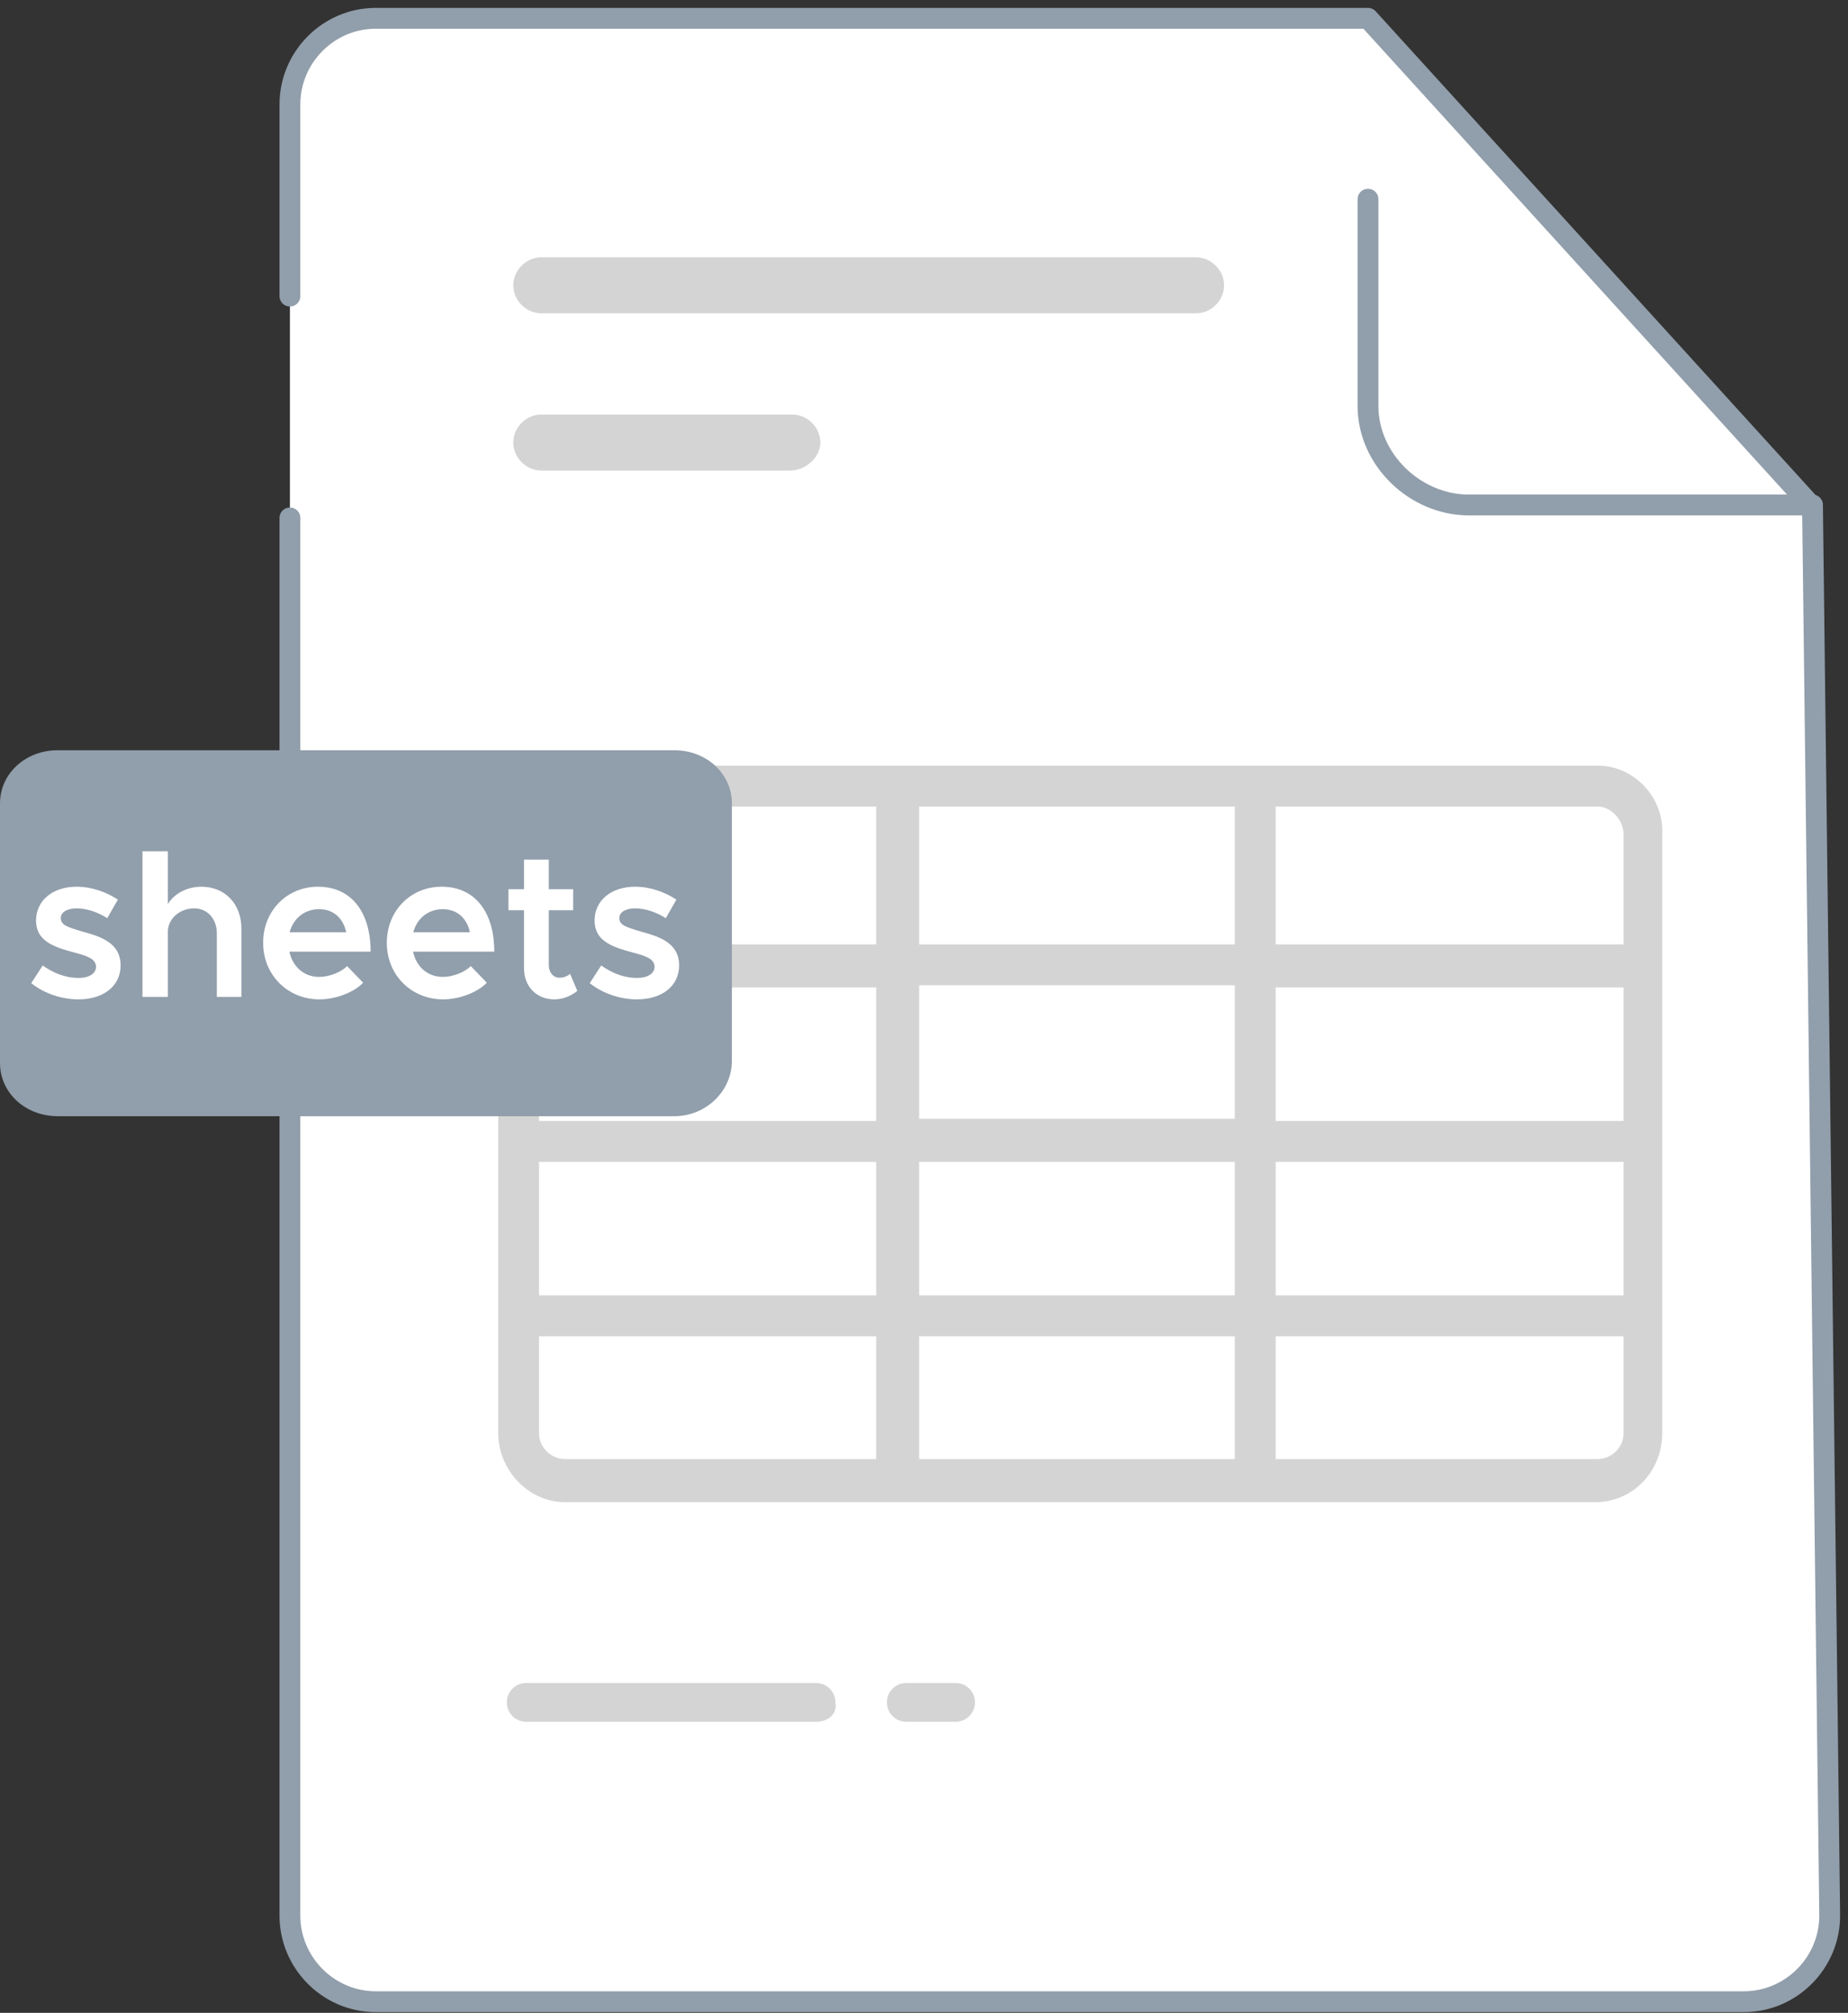 <svg width="101" height="110" viewBox="0 0 101 110" fill="none" xmlns="http://www.w3.org/2000/svg">
<rect x="0" y="0" width="101" height="110" fill="#333333" stroke="none"/>
<path d="M15.845 16.182V5.708C15.845 3.118 17.957 1 20.54 1H74.765L99.061 27.715L100 104.684C100 107.273 97.888 109.392 95.305 109.392H20.54C17.957 109.392 15.845 107.273 15.845 104.684V28.304" fill="white"/>
<path d="M15.845 16.182V5.708C15.845 3.118 17.957 1 20.54 1H74.765L99.061 27.715L100 104.684C100 107.273 97.888 109.392 95.305 109.392H20.54C17.957 109.392 15.845 107.273 15.845 104.684V28.304" stroke="#919EAB" stroke-width="1.138" stroke-miterlimit="10" stroke-linecap="round" stroke-linejoin="round"/>
<path d="M52.229 94.093H49.529C48.943 94.093 48.473 93.622 48.473 93.034C48.473 92.445 48.943 91.975 49.529 91.975H52.229C52.816 91.975 53.285 92.445 53.285 93.034C53.285 93.622 52.816 94.093 52.229 94.093Z" fill="#D4D4D4"/>
<path d="M44.601 94.093H28.756C28.169 94.093 27.7 93.622 27.7 93.034C27.7 92.445 28.169 91.975 28.756 91.975H44.601C45.188 91.975 45.658 92.445 45.658 93.034C45.775 93.622 45.305 94.093 44.601 94.093Z" fill="#D4D4D4"/>
<path d="M65.375 17.122H29.577C28.756 17.122 28.051 16.416 28.051 15.592C28.051 14.769 28.756 14.062 29.577 14.062H65.375C66.197 14.062 66.901 14.769 66.901 15.592C66.901 16.416 66.197 17.122 65.375 17.122Z" fill="#D4D4D4"/>
<path d="M43.192 25.715H29.577C28.756 25.715 28.051 25.009 28.051 24.185C28.051 23.361 28.756 22.655 29.577 22.655H43.31C44.131 22.655 44.835 23.361 44.835 24.185C44.835 25.009 44.014 25.715 43.192 25.715Z" fill="#D4D4D4"/>
<path d="M74.766 10.886V22.184C74.766 25.126 77.348 27.598 80.283 27.598H99.062" stroke="#919EAB" stroke-width="1.138" stroke-miterlimit="10" stroke-linecap="round" stroke-linejoin="round"/>
<path d="M87.325 41.841H68.663C68.663 41.841 68.663 41.841 68.545 41.841C68.428 41.841 68.545 41.841 68.428 41.841H49.179C49.179 41.841 49.179 41.841 49.062 41.841C48.944 41.841 49.062 41.841 48.944 41.841H30.869C28.874 41.841 27.23 43.489 27.23 45.607V78.325C27.23 80.325 28.874 82.091 30.869 82.091H87.207C89.203 82.091 90.846 80.443 90.846 78.325V45.607C90.963 43.606 89.32 41.841 87.325 41.841ZM50.235 70.792V63.496H67.489V70.792H50.235ZM67.489 73.028V79.737H50.235V73.028H67.489ZM67.489 53.845V61.142H50.235V53.845H67.489ZM50.235 51.609V44.077H67.489V51.609H50.235ZM88.733 61.26H69.719V53.963H88.733V61.26ZM48.005 61.26H29.46V53.963H47.888V61.26H48.005ZM29.46 63.496H47.888V70.792H29.46V63.496ZM69.719 63.496H88.733V70.792H69.719V63.496ZM88.733 45.607V51.609H69.719V44.077H87.325C88.029 44.077 88.733 44.783 88.733 45.607ZM30.869 44.077H47.888V51.609H29.46V45.607C29.46 44.783 30.165 44.077 30.869 44.077ZM29.46 78.325V73.028H47.888V79.737H30.869C30.165 79.737 29.46 79.148 29.46 78.325ZM87.325 79.737H69.719V73.028H88.733V78.325C88.733 79.148 88.029 79.737 87.325 79.737Z" fill="#D4D4D4"/>
<path d="M36.846 61H3.155C1.388 61 0 59.721 0 58.093V43.907C0 42.279 1.388 41 3.155 41H36.846C38.612 41 40 42.279 40 43.907V57.977C40 59.605 38.612 61 36.846 61Z" fill="#919EAB"/>
<path d="M4.28 54.616C5.657 54.616 6.591 53.888 6.591 52.761C6.591 51.531 5.521 51.19 4.53 50.917C3.631 50.655 3.324 50.541 3.324 50.165C3.324 49.835 3.699 49.642 4.189 49.642C4.701 49.642 5.305 49.824 5.862 50.177L6.443 49.164C5.805 48.742 4.997 48.458 4.189 48.458C2.88 48.458 1.969 49.209 1.969 50.313C1.981 51.361 2.789 51.725 4.064 52.055C4.735 52.237 5.248 52.385 5.248 52.84C5.248 53.205 4.861 53.444 4.303 53.444C3.563 53.444 2.903 53.17 2.334 52.761L1.707 53.728C2.413 54.297 3.381 54.616 4.28 54.616ZM11.008 48.458C10.222 48.458 9.528 48.834 9.175 49.403V46.523H7.786V54.48H9.175V50.917C9.175 50.211 9.824 49.642 10.609 49.642C11.338 49.642 11.85 50.211 11.85 51.008V54.48H13.193V50.734C13.193 49.403 12.294 48.458 11.008 48.458ZM17.444 53.387C16.602 53.387 15.987 52.818 15.816 52.009H20.256C20.256 49.835 19.197 48.458 17.376 48.458C15.702 48.458 14.382 49.755 14.382 51.52C14.382 53.33 15.771 54.616 17.455 54.616C18.309 54.616 19.334 54.252 19.846 53.705L18.969 52.795C18.639 53.136 17.99 53.387 17.444 53.387ZM17.433 49.687C18.264 49.687 18.764 50.211 18.924 50.951H15.828C16.032 50.177 16.659 49.687 17.433 49.687ZM24.203 53.387C23.36 53.387 22.746 52.818 22.575 52.009H27.014C27.014 49.835 25.956 48.458 24.134 48.458C22.461 48.458 21.141 49.755 21.141 51.52C21.141 53.33 22.529 54.616 24.214 54.616C25.068 54.616 26.092 54.252 26.605 53.705L25.728 52.795C25.398 53.136 24.749 53.387 24.203 53.387ZM24.191 49.687C25.022 49.687 25.523 50.211 25.683 50.951H22.586C22.791 50.177 23.417 49.687 24.191 49.687ZM31.155 53.216C31.03 53.341 30.814 53.432 30.574 53.432C30.244 53.432 29.994 53.148 29.994 52.749V49.744H31.326V48.594H29.994V46.978H28.639V48.594H27.786V49.744H28.639V52.92C28.639 53.91 29.322 54.616 30.301 54.616C30.745 54.616 31.223 54.434 31.553 54.149L31.155 53.216ZM34.806 54.616C36.183 54.616 37.116 53.888 37.116 52.761C37.116 51.531 36.046 51.19 35.056 50.917C34.157 50.655 33.849 50.541 33.849 50.165C33.849 49.835 34.225 49.642 34.714 49.642C35.227 49.642 35.83 49.824 36.388 50.177L36.968 49.164C36.331 48.742 35.523 48.458 34.714 48.458C33.405 48.458 32.495 49.209 32.495 50.313C32.506 51.361 33.314 51.725 34.589 52.055C35.261 52.237 35.773 52.385 35.773 52.84C35.773 53.205 35.386 53.444 34.828 53.444C34.088 53.444 33.428 53.17 32.859 52.761L32.233 53.728C32.939 54.297 33.906 54.616 34.806 54.616Z" fill="white"/>
</svg>
